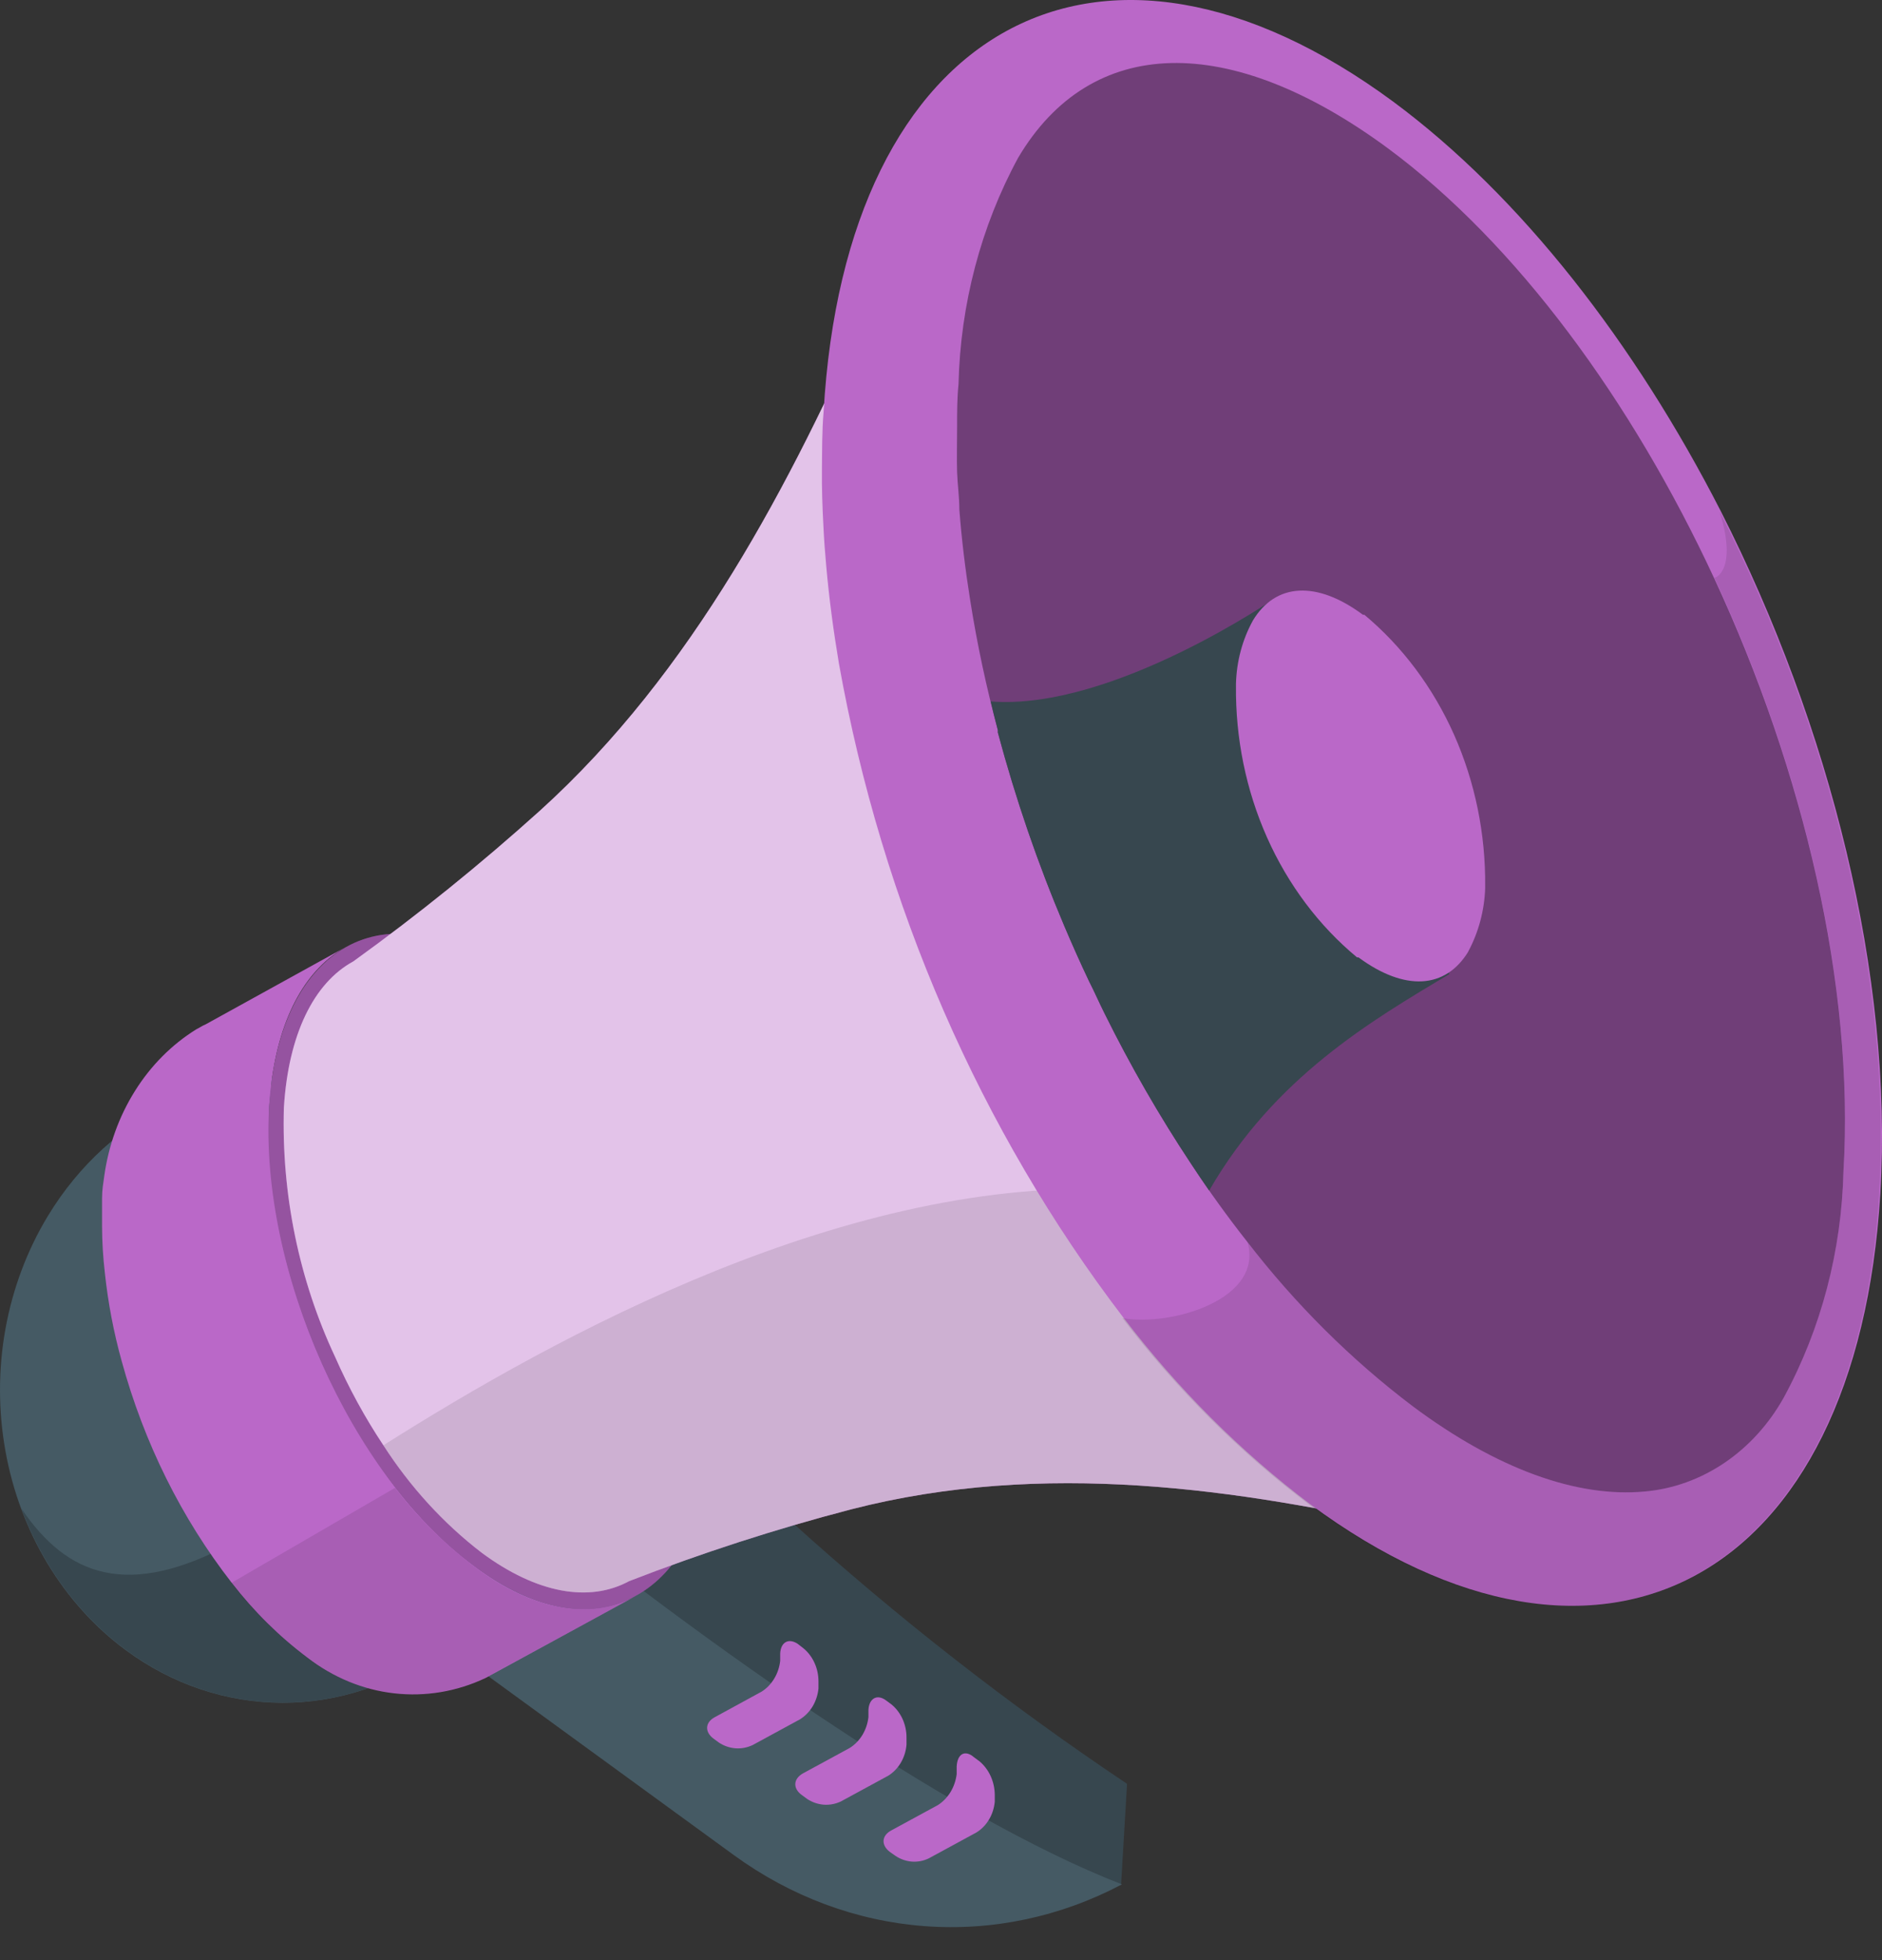<svg width="49" height="51" viewBox="0 0 49 51" fill="none" xmlns="http://www.w3.org/2000/svg">
<rect x="0" y="0" width="49" height="51" fill="#333333" stroke="none"/>
<path d="M3.269 42.933C4.48 43.828 5.903 44.305 7.359 44.306C8.815 44.307 10.238 43.83 11.45 42.937C12.661 42.044 13.605 40.773 14.162 39.287C14.72 37.801 14.867 36.165 14.584 34.587C14.3 33.008 13.6 31.558 12.571 30.42C11.542 29.281 10.231 28.505 8.803 28.19C7.375 27.875 5.895 28.035 4.549 28.65C3.204 29.265 2.053 30.307 1.244 31.644C0.706 32.532 0.332 33.529 0.142 34.577C-0.047 35.625 -0.047 36.704 0.141 37.752C0.329 38.801 0.702 39.798 1.239 40.687C1.776 41.576 2.466 42.339 3.269 42.933Z" fill="#455A64"/>
<path d="M6.09 40.129L14.699 35.415C14.862 37.356 14.389 39.298 13.365 40.886C12.342 42.474 10.836 43.603 9.123 44.068C7.41 44.532 5.602 44.302 4.03 43.418C2.458 42.533 1.225 41.055 0.556 39.251C1.745 41.006 3.323 41.631 6.09 40.129Z" fill="#37474F"/>
<path d="M12.396 37.966L12.78 31.432C17.632 37.268 23.209 42.312 29.344 46.415L29.189 49.031C25.282 47.735 18.484 43.057 12.396 37.966Z" fill="#37474F"/>
<path d="M8.889 43.664L12.375 43.369L19.108 48.271C20.59 49.349 22.299 49.985 24.069 50.118C25.839 50.251 27.61 49.877 29.211 49.031C24.647 47.264 17.973 42.55 12.396 37.966L8.889 43.664Z" fill="#455A64"/>
<path d="M20.313 43.022V43.216C20.294 43.382 20.241 43.541 20.156 43.68C20.072 43.819 19.96 43.935 19.828 44.017L18.607 44.683C18.356 44.819 18.346 45.066 18.575 45.237L18.719 45.343C18.85 45.429 18.997 45.479 19.149 45.491C19.301 45.502 19.453 45.473 19.593 45.408L20.83 44.736C20.962 44.654 21.074 44.539 21.158 44.4C21.241 44.26 21.293 44.101 21.31 43.935V43.752C21.31 43.584 21.275 43.417 21.206 43.267C21.138 43.117 21.038 42.986 20.915 42.886L20.771 42.774C20.532 42.615 20.329 42.727 20.313 43.022Z" fill="#BA68C8"/>
<path d="M22.611 44.489V44.677C22.592 44.845 22.538 45.005 22.453 45.145C22.367 45.285 22.254 45.401 22.12 45.484L20.905 46.144C20.654 46.285 20.638 46.533 20.873 46.704L21.017 46.81C21.148 46.896 21.295 46.946 21.447 46.958C21.599 46.969 21.751 46.94 21.891 46.875L23.128 46.203C23.26 46.121 23.372 46.005 23.455 45.864C23.538 45.723 23.588 45.563 23.602 45.396V45.213C23.603 45.045 23.567 44.879 23.499 44.728C23.43 44.578 23.331 44.447 23.208 44.347L23.064 44.241C22.829 44.07 22.627 44.2 22.611 44.489Z" fill="#BA68C8"/>
<path d="M24.908 45.967V46.162C24.888 46.329 24.833 46.489 24.748 46.629C24.663 46.768 24.55 46.885 24.418 46.969L23.203 47.629C22.952 47.764 22.936 48.012 23.171 48.189L23.314 48.289C23.444 48.376 23.59 48.427 23.742 48.439C23.893 48.45 24.044 48.421 24.183 48.354L25.42 47.682C25.553 47.601 25.666 47.486 25.749 47.346C25.833 47.207 25.884 47.047 25.9 46.881V46.698C25.898 46.53 25.861 46.365 25.793 46.215C25.725 46.065 25.626 45.934 25.506 45.832L25.362 45.726C25.127 45.52 24.924 45.632 24.908 45.967Z" fill="#BA68C8"/>
<path d="M9.017 24.633C7.998 25.187 7.284 26.401 7.06 28.215C7.06 28.404 7.017 28.598 7.007 28.805C6.996 29.011 7.007 29.282 7.007 29.529C7.008 29.937 7.033 30.345 7.081 30.749C7.167 31.525 7.313 32.292 7.519 33.041C8.089 35.119 9.036 37.047 10.301 38.709C10.9 39.485 11.588 40.17 12.348 40.747C13.905 41.925 15.366 42.126 16.485 41.566L12.647 43.658C11.896 44.015 11.074 44.153 10.26 44.06C9.447 43.968 8.668 43.646 7.998 43.127C7.269 42.581 6.61 41.929 6.037 41.189C4.726 39.507 3.749 37.54 3.168 35.415C2.96 34.669 2.814 33.904 2.731 33.129C2.683 32.723 2.658 32.313 2.657 31.904C2.657 31.662 2.657 31.421 2.657 31.185C2.657 30.949 2.689 30.79 2.715 30.596C2.827 29.801 3.1 29.045 3.515 28.385C3.929 27.724 4.475 27.177 5.109 26.784L5.216 26.725C5.26 26.698 5.306 26.674 5.354 26.654L9.017 24.633Z" fill="#BA68C8"/>
<path opacity="0.1" d="M12.631 43.658C11.879 44.014 11.058 44.153 10.244 44.06C9.43 43.968 8.652 43.646 7.982 43.127C7.253 42.581 6.593 41.929 6.02 41.189L10.285 38.714C10.883 39.49 11.572 40.176 12.332 40.753C13.889 41.931 15.35 42.132 16.469 41.572L12.631 43.658Z" fill="black"/>
<path d="M13.244 25.411C16.442 27.768 18.826 33.117 18.575 37.348C18.452 39.481 17.679 40.924 16.538 41.531L16.474 41.566C15.355 42.156 13.894 41.902 12.338 40.747C9.139 38.391 6.761 33.041 7.006 28.805C7.134 26.695 7.891 25.27 9.016 24.639C10.141 24.009 11.645 24.227 13.244 25.411Z" fill="#BA68C8"/>
<path opacity="0.2" d="M13.244 25.411C16.442 27.768 18.826 33.117 18.575 37.348C18.452 39.481 17.679 40.924 16.538 41.531L16.474 41.566C15.355 42.156 13.894 41.902 12.338 40.747C9.139 38.391 6.761 33.041 7.006 28.805C7.134 26.695 7.891 25.27 9.016 24.639C10.141 24.009 11.645 24.227 13.244 25.411Z" fill="black"/>
<path d="M22.686 7.836C22.686 7.836 21.881 15.33 26.486 25.623C27.308 27.471 28.244 29.254 29.285 30.961C33.15 37.283 36.93 39.799 36.93 39.799C32.239 38.738 27.169 37.984 22.158 39.274C20.203 39.783 18.274 40.407 16.379 41.142C15.345 41.702 13.98 41.466 12.546 40.406C11.551 39.643 10.684 38.696 9.982 37.607C9.5 36.883 9.079 36.112 8.723 35.303C7.785 33.304 7.326 31.073 7.391 28.822C7.508 26.919 8.169 25.576 9.198 25.016C10.88 23.804 12.503 22.494 14.06 21.092C18.037 17.492 20.585 12.59 22.686 7.836Z" fill="#BA68C8"/>
<path opacity="0.6" d="M22.686 7.836C22.686 7.836 21.881 15.33 26.486 25.623C27.308 27.471 28.244 29.254 29.285 30.961C33.15 37.283 36.93 39.799 36.93 39.799C32.239 38.738 27.169 37.984 22.158 39.274C20.203 39.783 18.274 40.407 16.379 41.142C15.345 41.702 13.98 41.466 12.546 40.406C11.551 39.643 10.684 38.696 9.982 37.607C9.5 36.883 9.079 36.112 8.723 35.303C7.785 33.304 7.326 31.073 7.391 28.822C7.508 26.919 8.169 25.576 9.198 25.016C10.88 23.804 12.503 22.494 14.06 21.092C18.037 17.492 20.585 12.59 22.686 7.836Z" fill="white"/>
<path opacity="0.1" d="M29.285 30.961C33.15 37.283 36.93 39.799 36.93 39.799C32.239 38.738 27.169 37.984 22.158 39.274C20.203 39.783 18.274 40.407 16.379 41.142C15.345 41.702 13.98 41.466 12.546 40.406C11.551 39.643 10.684 38.696 9.982 37.607C14.46 34.773 22.136 30.549 29.285 30.961Z" fill="black"/>
<path d="M36.274 2.645C39.601 5.108 42.565 8.932 44.804 13.303C47.651 18.906 49.293 25.399 48.957 31.055C48.354 41.136 41.706 44.754 34.11 39.139C32.3 37.772 30.666 36.141 29.253 34.29C25.517 29.402 22.967 23.545 21.843 17.268C21.699 16.414 21.587 15.572 21.512 14.729C21.48 14.382 21.454 14.028 21.438 13.68C21.411 13.185 21.395 12.696 21.4 12.213C21.406 11.73 21.4 11.212 21.443 10.723C22.014 0.648 28.656 -2.97 36.274 2.645Z" fill="#BA68C8"/>
<path opacity="0.1" d="M44.772 13.309C47.619 18.912 49.261 25.405 48.925 31.061C48.322 41.142 41.675 44.76 34.078 39.145C32.268 37.778 30.634 36.147 29.221 34.296C30.501 34.526 32.953 33.795 32.468 32.281C33.729 33.915 35.181 35.358 36.786 36.57C38.966 38.184 41.051 38.927 42.821 38.785C43.557 38.721 44.269 38.465 44.899 38.04C45.529 37.614 46.059 37.029 46.446 36.334C47.415 34.552 47.949 32.522 47.997 30.443C48.285 25.629 46.958 20.026 44.633 15.03C44.633 15.059 45.257 14.865 44.772 13.309Z" fill="black"/>
<path d="M36.136 3.859C39.489 6.339 42.49 10.44 44.633 15.053C46.958 20.05 48.285 25.659 47.997 30.466C47.949 32.545 47.415 34.575 46.446 36.358C46.059 37.053 45.529 37.637 44.899 38.063C44.269 38.489 43.557 38.745 42.821 38.809C41.056 38.974 38.966 38.22 36.786 36.594C35.181 35.381 33.729 33.939 32.468 32.304C31.963 31.664 31.476 30.989 31.007 30.278C30.181 29.031 29.43 27.726 28.757 26.371C28.619 26.089 28.485 25.782 28.352 25.523C28.128 25.052 27.915 24.574 27.712 24.097C27.021 22.467 26.441 20.781 25.98 19.054V18.995C25.681 17.886 25.44 16.759 25.26 15.619C25.132 14.818 25.036 14.022 24.978 13.262C24.978 12.932 24.93 12.608 24.919 12.284C24.908 11.96 24.919 11.507 24.919 11.106C24.919 10.705 24.919 10.364 24.956 9.998C25.005 7.919 25.54 5.89 26.508 4.106C28.405 0.901 32.009 0.819 36.136 3.859Z" fill="#BA68C8"/>
<path opacity="0.4" d="M36.136 3.859C39.489 6.339 42.49 10.44 44.633 15.053C46.958 20.05 48.285 25.659 47.997 30.466C47.949 32.545 47.415 34.575 46.446 36.358C46.059 37.053 45.529 37.637 44.899 38.063C44.269 38.489 43.557 38.745 42.821 38.809C41.056 38.974 38.966 38.22 36.786 36.594C35.181 35.381 33.729 33.939 32.468 32.304C31.963 31.664 31.476 30.989 31.007 30.278C30.181 29.031 29.43 27.726 28.757 26.371C28.619 26.089 28.485 25.782 28.352 25.523C28.128 25.052 27.915 24.574 27.712 24.097C27.021 22.467 26.441 20.781 25.98 19.054V18.995C25.681 17.886 25.44 16.759 25.26 15.619C25.132 14.818 25.036 14.022 24.978 13.262C24.978 12.932 24.93 12.608 24.919 12.284C24.908 11.96 24.919 11.507 24.919 11.106C24.919 10.705 24.919 10.364 24.956 9.998C25.005 7.919 25.54 5.89 26.508 4.106C28.405 0.901 32.009 0.819 36.136 3.859Z" fill="black"/>
<path d="M33.268 15.519L37.735 25.346C35.693 26.566 33.182 28.033 31.482 30.979C31.322 30.749 31.167 30.519 31.012 30.283C30.185 29.038 29.434 27.733 28.763 26.377C28.619 26.094 28.486 25.788 28.352 25.529C28.128 25.057 27.915 24.58 27.713 24.103C27.021 22.473 26.442 20.787 25.98 19.06V19.001C25.916 18.753 25.852 18.506 25.793 18.252C28.976 18.5 33.268 15.519 33.268 15.519Z" fill="#37474F"/>
<path d="M38.231 24.757C37.633 25.741 36.567 25.794 35.368 24.91H35.331C34.339 24.089 33.537 23.02 32.989 21.792C32.442 20.563 32.165 19.209 32.18 17.84V17.793C32.195 17.21 32.347 16.641 32.622 16.143C33.214 15.165 34.286 15.106 35.485 15.996H35.522C36.511 16.82 37.311 17.889 37.858 19.117C38.404 20.345 38.681 21.698 38.668 23.066V23.113C38.648 23.695 38.495 24.263 38.225 24.763L38.231 24.757Z" fill="#BA68C8"/>
</svg>
